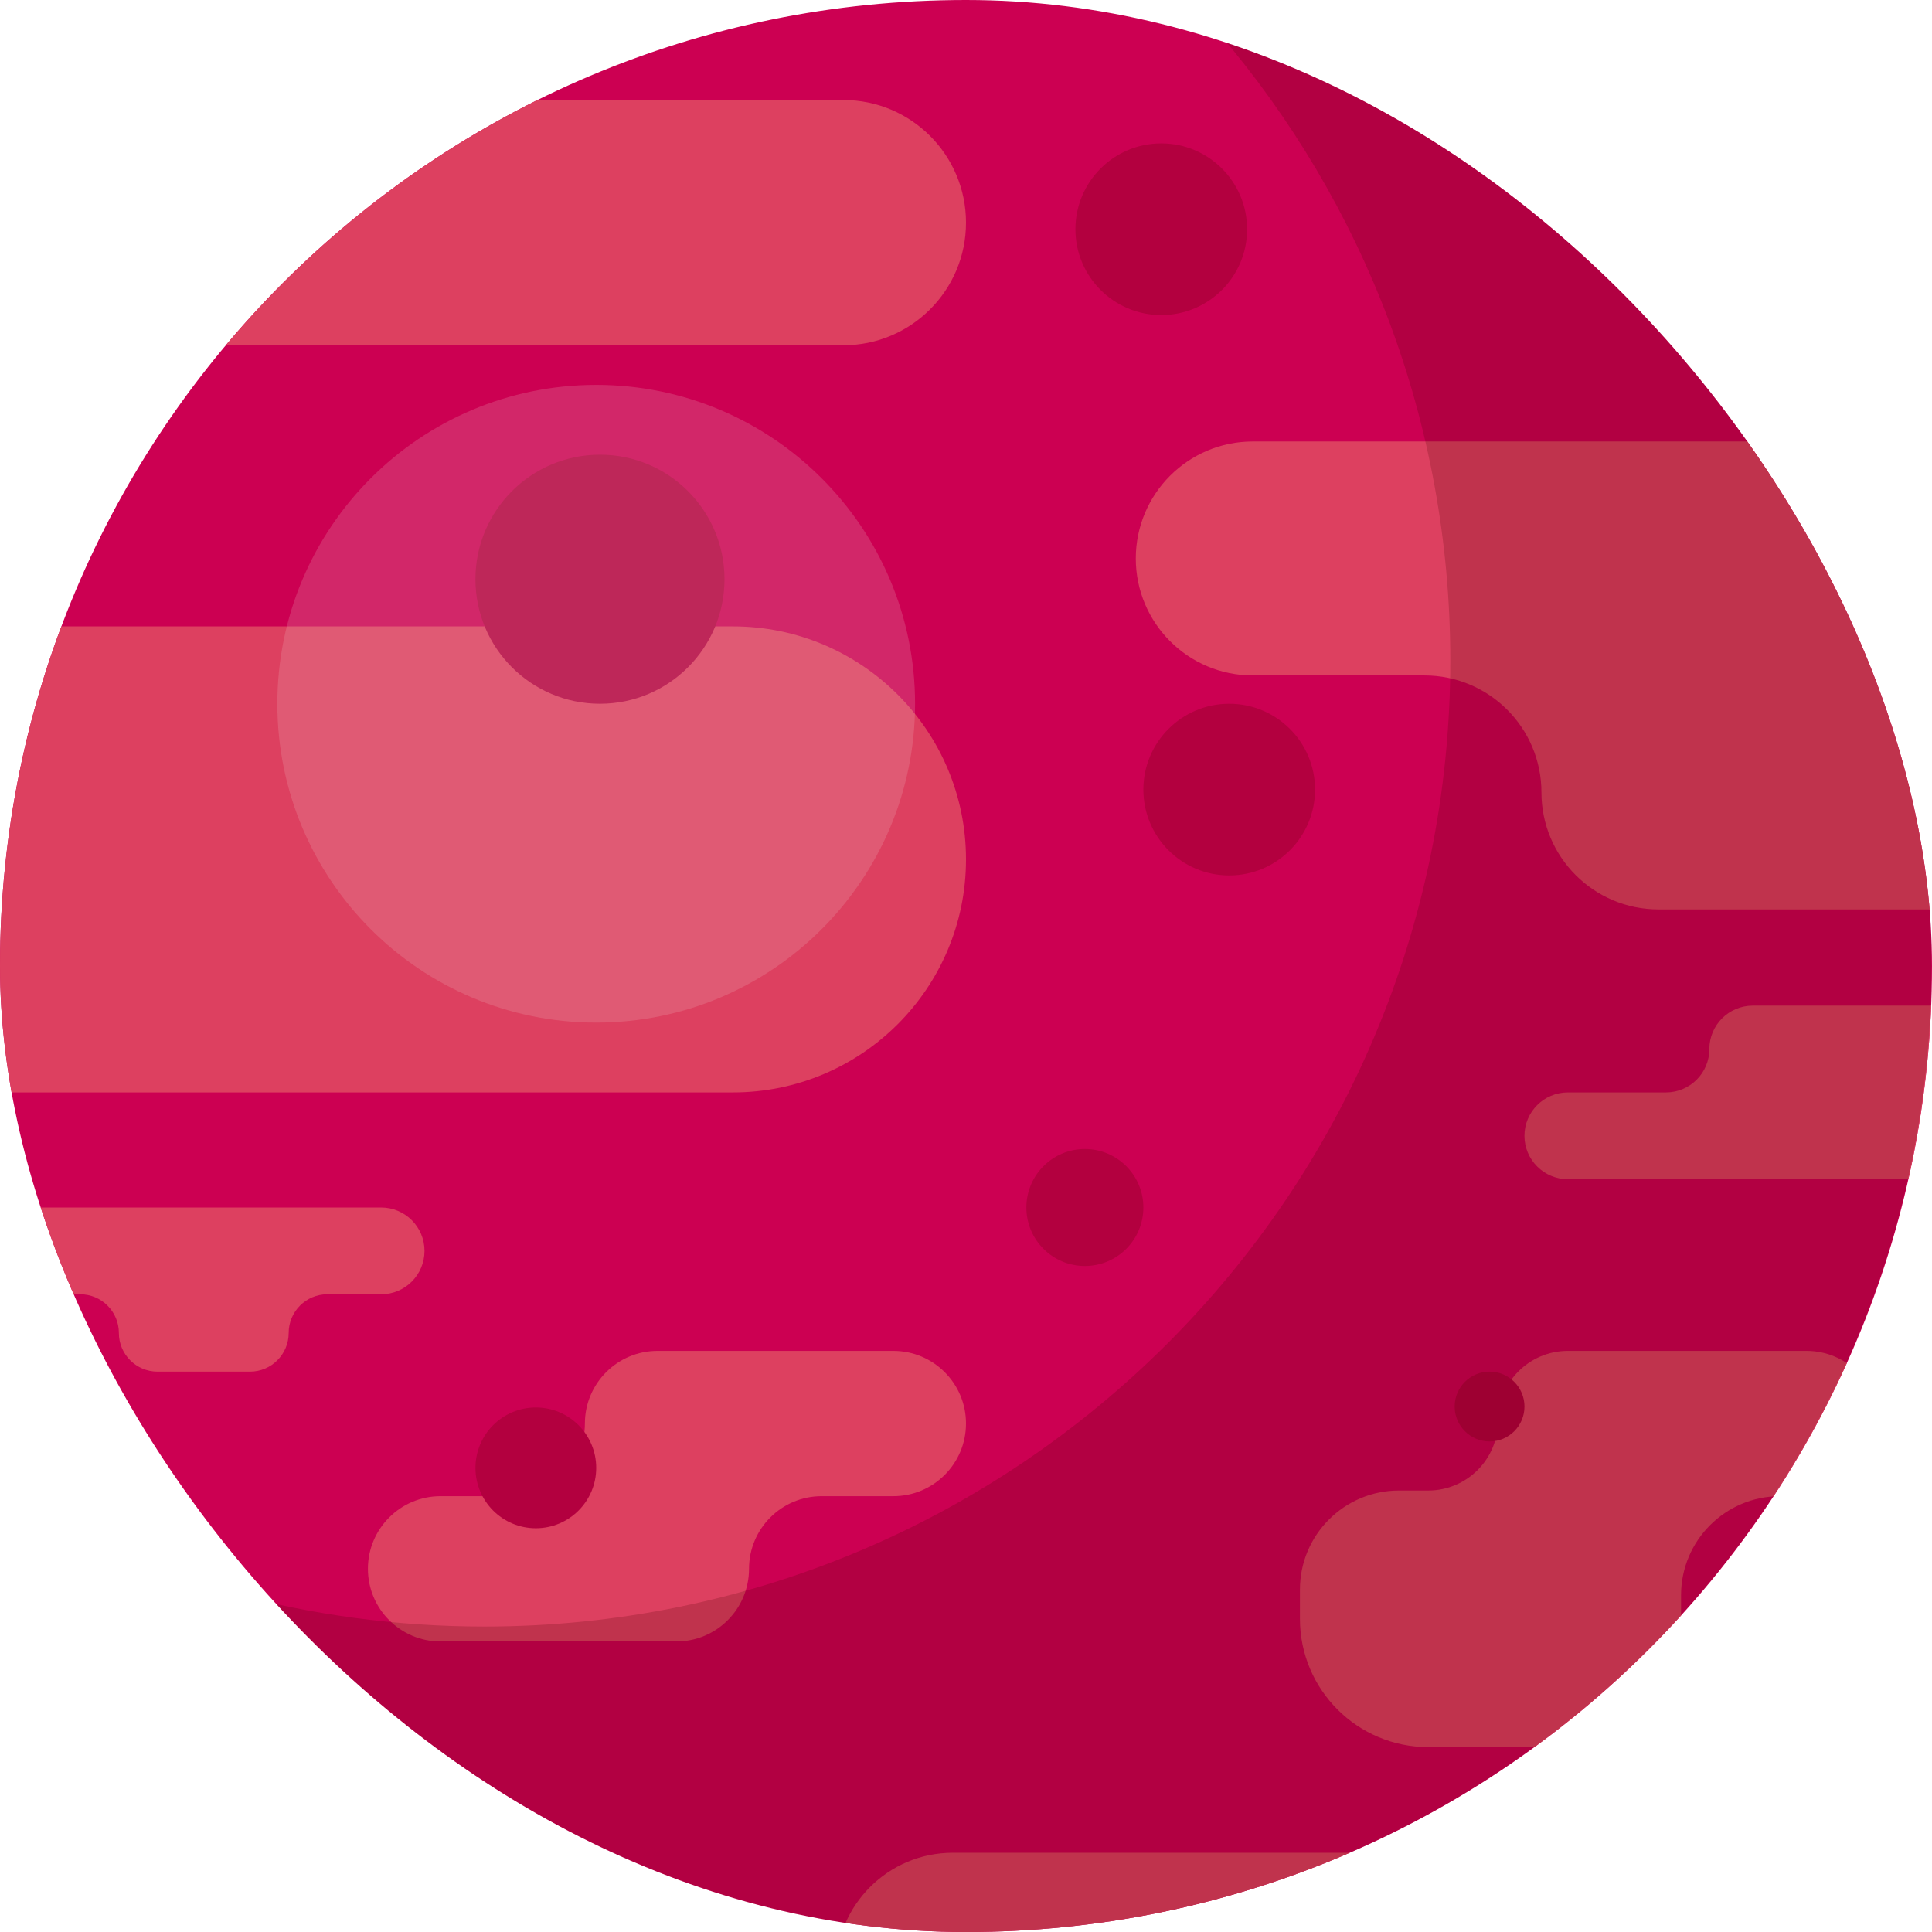 <svg width="72" height="72" viewBox="0 0 72 72" fill="none" xmlns="http://www.w3.org/2000/svg">
<g clip-path="url(#clip0_403_3847)">
<rect width="72" height="72" rx="36" fill="#CC0052"/>
<path fill-rule="evenodd" clip-rule="evenodd" d="M1.828 8.297C1.828 5.773 3.874 3.727 6.398 3.727H31.43C33.954 3.727 36 5.773 36 8.297V8.297C36 10.821 33.954 12.867 31.43 12.867H6.398C3.874 12.867 1.828 10.821 1.828 8.297V8.297ZM-8.578 32.027C-8.578 27.232 -4.69 23.344 0.105 23.344H27.316C32.112 23.344 36 27.232 36 32.027V32.027C36 36.823 32.112 40.711 27.316 40.711H0.105C-4.69 40.711 -8.578 36.823 -8.578 32.027V32.027ZM15.82 46.617C15.82 45.724 15.096 45 14.203 45H0.844C-0.049 45 -0.773 45.724 -0.773 46.617V46.617C-0.773 47.51 -0.049 48.234 0.844 48.234H2.988C3.784 48.234 4.43 48.88 4.43 49.676V49.676C4.43 50.472 5.075 51.117 5.871 51.117H9.316C10.113 51.117 10.758 50.472 10.758 49.676V49.676C10.758 48.88 11.403 48.234 12.199 48.234H14.203C15.096 48.234 15.82 47.51 15.82 46.617V46.617ZM63.703 39.094C63.703 38.201 64.427 37.477 65.32 37.477H78.68C79.573 37.477 80.297 38.201 80.297 39.094V39.094C80.297 39.987 79.573 40.711 78.68 40.711H75.023C74.13 40.711 73.406 41.435 73.406 42.328V42.328C73.406 43.221 72.682 43.945 71.789 43.945H58.43C57.536 43.945 56.812 43.221 56.812 42.328V42.328C56.812 41.435 57.536 40.711 58.43 40.711H62.086C62.979 40.711 63.703 39.987 63.703 39.094V39.094ZM86.906 20.812C86.906 18.405 84.954 16.453 82.547 16.453H46.688C44.28 16.453 42.328 18.405 42.328 20.812V20.812C42.328 23.22 44.28 25.172 46.688 25.172H53.086C55.494 25.172 57.445 27.124 57.445 29.531V29.531C57.445 31.939 59.397 33.891 61.805 33.891H97.664C100.072 33.891 102.023 31.939 102.023 29.531V29.531C102.023 27.124 100.072 25.172 97.664 25.172H91.266C88.858 25.172 86.906 23.22 86.906 20.812V20.812ZM31.148 73.406C31.148 70.999 33.1 69.047 35.508 69.047H71.367C73.775 69.047 75.727 70.999 75.727 73.406V73.406C75.727 75.814 73.775 77.766 71.367 77.766H35.508C33.1 77.766 31.148 75.814 31.148 73.406V73.406ZM21.797 53.051C21.797 51.556 23.009 50.344 24.504 50.344H33.293C34.788 50.344 36 51.556 36 53.051V53.051C36 54.546 34.788 55.758 33.293 55.758H30.621C29.126 55.758 27.914 56.97 27.914 58.465V58.465C27.914 59.96 26.702 61.172 25.207 61.172H16.418C14.923 61.172 13.711 59.96 13.711 58.465V58.465C13.711 56.97 14.923 55.758 16.418 55.758H19.09C20.585 55.758 21.797 54.546 21.797 53.051V53.051ZM55.828 52.945C55.828 51.508 56.993 50.344 58.43 50.344H67.324C68.819 50.344 70.031 51.556 70.031 53.051V53.051C70.031 54.546 68.819 55.758 67.324 55.758H66.34C64.301 55.758 62.648 57.41 62.648 59.449V60.434C62.648 63.016 60.555 65.109 57.973 65.109H53.227C50.586 65.109 48.445 62.969 48.445 60.328V59.238C48.445 57.2 50.098 55.547 52.137 55.547H53.227C54.663 55.547 55.828 54.382 55.828 52.945V52.945Z" fill="#DD4060"/>
<circle cx="40.43" cy="45" r="2.18" fill="#B3003F"/>
<circle cx="22.359" cy="21.586" r="4.641" fill="#B3003F"/>
<circle cx="19.969" cy="54.703" r="2.25" fill="#B3003F"/>
<circle cx="55.512" cy="52.418" r="1.301" fill="#B3003F"/>
<circle cx="45.809" cy="29.426" r="3.199" fill="#B3003F"/>
<circle cx="43.277" cy="8.543" r="3.199" fill="#B3003F"/>
<path fill-rule="evenodd" clip-rule="evenodd" d="M18.049 60.616C37.931 60.616 54.049 44.498 54.049 24.616C54.049 15.706 50.812 7.552 45.45 1.266C60.737 5.423 71.979 19.402 71.979 36.007C71.979 55.889 55.861 72.007 35.979 72.007C25.007 72.007 15.181 67.098 8.578 59.357C11.596 60.178 14.771 60.616 18.049 60.616Z" fill="#4F0000" fill-opacity="0.2"/>
<path d="M34.102 26.227C34.102 32.789 28.781 38.109 22.219 38.109C15.656 38.109 10.336 32.789 10.336 26.227C10.336 19.664 15.656 14.344 22.219 14.344C28.781 14.344 34.102 19.664 34.102 26.227Z" fill="#EEC3C3" fill-opacity="0.2"/>
</g>
<defs>
<clipPath id="clip0_403_3847">
<rect width="72" height="72" rx="36" fill="white"/>
</clipPath>
</defs>
</svg>
